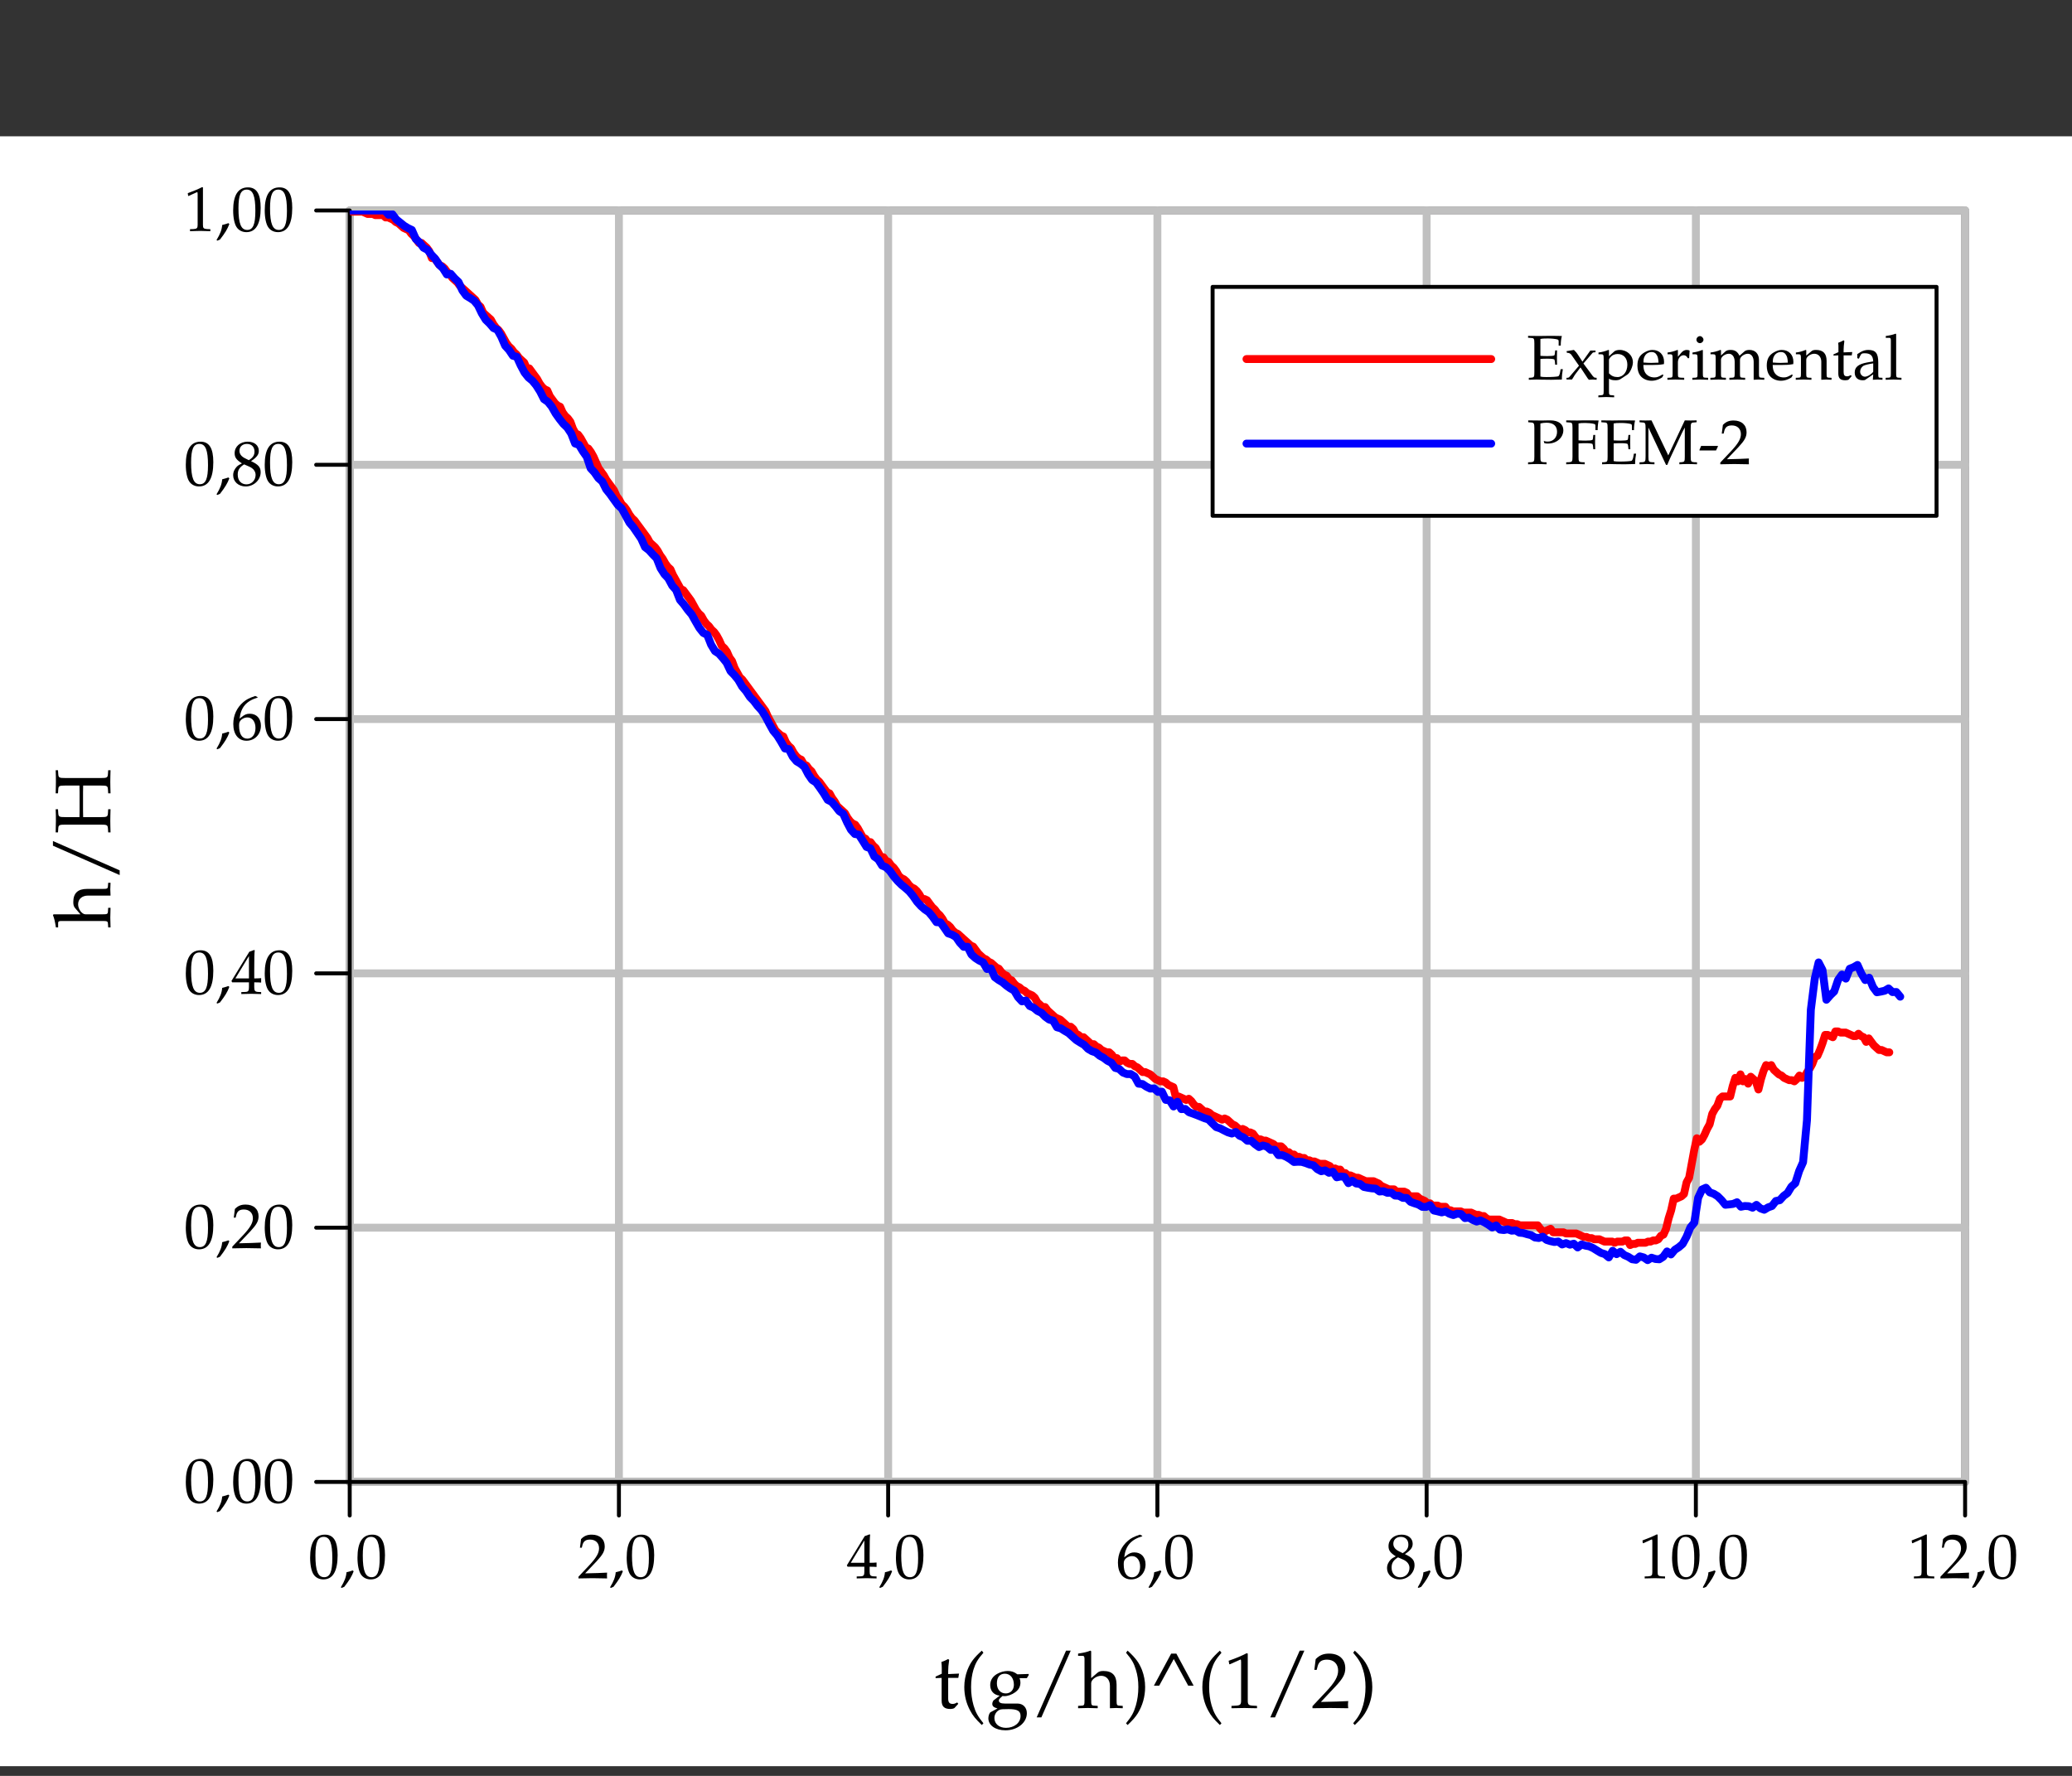 <?xml version="1.0" encoding="UTF-8"?>
<svg xmlns="http://www.w3.org/2000/svg" xmlns:xlink="http://www.w3.org/1999/xlink" width="262.5pt" height="225pt" viewBox="0 0 262.5 225" version="1.1">
<rect x="0" y="0" width="262.5" height="225" fill="#333333" stroke="none"/>
<defs>
<g>
<symbol overflow="visible" id="glyph0-0">
<path style="stroke:none;" d="M 2.109 -5.516 C 0.859 -5.516 0.234 -4.531 0.234 -2.594 C 0.234 -1.656 0.406 -0.844 0.688 -0.453 C 0.953 -0.062 1.406 0.156 1.906 0.156 C 3.109 0.156 3.719 -0.875 3.719 -2.922 C 3.719 -4.688 3.203 -5.516 2.109 -5.516 Z M 1.953 -5.234 C 2.734 -5.234 3.047 -4.453 3.047 -2.531 C 3.047 -0.828 2.75 -0.125 2.016 -0.125 C 1.234 -0.125 0.906 -0.922 0.906 -2.875 C 0.906 -4.562 1.203 -5.234 1.953 -5.234 Z M 1.953 -5.234 "/>
</symbol>
<symbol overflow="visible" id="glyph0-1">
<path style="stroke:none;" d="M 1.625 -0.984 C 1.422 -0.906 1.266 -0.859 0.844 -0.75 C 0.797 -0.141 0.594 0.391 0.125 1.156 L 0.234 1.234 L 0.562 1.094 C 1.219 0.25 1.516 -0.25 1.75 -0.875 Z M 1.625 -0.984 "/>
</symbol>
<symbol overflow="visible" id="glyph0-2">
<path style="stroke:none;" d="M 0.125 -0.188 L 0.125 0.031 C 1.625 0 1.625 0 1.906 0 C 2.203 0 2.203 0 3.75 0.031 C 3.734 -0.141 3.734 -0.219 3.734 -0.344 C 3.734 -0.438 3.734 -0.516 3.75 -0.703 C 2.828 -0.656 2.453 -0.641 0.969 -0.609 L 2.438 -2.156 C 3.203 -2.984 3.453 -3.422 3.453 -4.031 C 3.453 -4.938 2.828 -5.516 1.812 -5.516 C 1.234 -5.516 0.844 -5.359 0.453 -4.953 L 0.312 -3.859 L 0.547 -3.859 L 0.641 -4.234 C 0.781 -4.703 1.062 -4.891 1.594 -4.891 C 2.281 -4.891 2.734 -4.469 2.734 -3.781 C 2.734 -3.188 2.391 -2.594 1.484 -1.625 Z M 0.125 -0.188 "/>
</symbol>
<symbol overflow="visible" id="glyph0-3">
<path style="stroke:none;" d="M 2.234 -1.453 L 2.234 -0.844 C 2.234 -0.375 2.156 -0.25 1.766 -0.234 L 1.266 -0.219 L 1.266 0.031 C 2.328 0 2.328 0 2.516 0 C 2.719 0 2.719 0 3.781 0.031 L 3.781 -0.219 L 3.391 -0.234 C 3 -0.266 2.906 -0.375 2.906 -0.844 L 2.906 -1.453 C 3.391 -1.453 3.547 -1.438 3.781 -1.422 L 3.781 -1.984 C 3.406 -1.953 3.25 -1.953 3.125 -1.953 L 2.906 -1.953 L 2.906 -3.078 C 2.906 -4.5 2.922 -5.188 2.969 -5.516 L 2.875 -5.547 L 2.281 -5.328 L 0.016 -1.625 L 0.109 -1.453 Z M 2.234 -1.953 L 0.516 -1.953 L 2.234 -4.781 Z M 2.234 -1.953 "/>
</symbol>
<symbol overflow="visible" id="glyph0-4">
<path style="stroke:none;" d="M 3.328 -5.375 L 3.031 -5.516 C 2.266 -5.25 1.938 -5.094 1.531 -4.75 C 0.703 -4.047 0.25 -3.078 0.25 -1.969 C 0.25 -0.656 0.891 0.156 1.922 0.156 C 2.969 0.156 3.75 -0.656 3.75 -1.75 C 3.75 -2.672 3.188 -3.266 2.344 -3.266 C 1.938 -3.266 1.703 -3.172 1.234 -2.797 C 1.141 -2.719 1.141 -2.719 1.047 -2.641 C 1.219 -4.094 1.891 -4.875 3.328 -5.312 Z M 2.047 -2.797 C 2.641 -2.797 3.062 -2.266 3.062 -1.469 C 3.062 -0.641 2.641 -0.109 2.031 -0.109 C 1.359 -0.109 0.984 -0.688 0.984 -1.766 C 0.984 -2.047 1.016 -2.188 1.109 -2.328 C 1.281 -2.594 1.656 -2.797 2.047 -2.797 Z M 2.047 -2.797 "/>
</symbol>
<symbol overflow="visible" id="glyph0-5">
<path style="stroke:none;" d="M 1.344 -2.766 C 1.016 -2.609 0.875 -2.516 0.703 -2.359 C 0.406 -2.047 0.234 -1.688 0.234 -1.266 C 0.234 -0.453 0.906 0.156 1.812 0.156 C 2.844 0.156 3.719 -0.656 3.719 -1.641 C 3.719 -2.281 3.422 -2.625 2.5 -3.047 C 3.234 -3.547 3.484 -3.875 3.484 -4.359 C 3.484 -5.047 2.922 -5.516 2.078 -5.516 C 1.125 -5.516 0.422 -4.906 0.422 -4.062 C 0.422 -3.516 0.641 -3.219 1.344 -2.766 Z M 2.266 -2.359 C 2.781 -2.141 3.078 -1.75 3.078 -1.312 C 3.078 -0.641 2.578 -0.109 1.922 -0.109 C 1.25 -0.109 0.812 -0.594 0.812 -1.344 C 0.812 -1.922 1.047 -2.281 1.625 -2.641 Z M 1.781 -3.391 C 1.281 -3.625 1.031 -3.953 1.031 -4.359 C 1.031 -4.875 1.406 -5.234 1.969 -5.234 C 2.562 -5.234 2.938 -4.859 2.938 -4.266 C 2.938 -3.812 2.75 -3.5 2.219 -3.172 Z M 1.781 -3.391 "/>
</symbol>
<symbol overflow="visible" id="glyph0-6">
<path style="stroke:none;" d="M 0.531 -4.438 L 0.609 -4.438 L 1.641 -4.906 C 1.656 -4.906 1.656 -4.906 1.672 -4.906 C 1.719 -4.906 1.734 -4.844 1.734 -4.641 L 1.734 -0.766 C 1.734 -0.359 1.641 -0.266 1.219 -0.234 L 0.766 -0.219 L 0.766 0.031 C 2 0 2 0 2.094 0 C 2.188 0 2.375 0 2.641 0.016 C 2.734 0.016 3.016 0.016 3.344 0.031 L 3.344 -0.219 L 2.922 -0.234 C 2.484 -0.266 2.406 -0.359 2.406 -0.766 L 2.406 -5.516 L 2.297 -5.547 C 1.781 -5.281 1.203 -5.047 0.484 -4.781 Z M 0.531 -4.438 "/>
</symbol>
<symbol overflow="visible" id="glyph0-7">
<path style="stroke:none;" d="M 0.172 -5.297 L 0.562 -5.266 C 0.922 -5.25 0.969 -5.188 0.969 -4.547 L 0.969 -0.953 C 0.969 -0.328 0.938 -0.266 0.562 -0.234 L 0.266 -0.219 L 0.266 0.031 C 0.797 0.016 1.031 0 1.25 0 C 1.297 0 1.516 0 1.828 0.016 C 2.938 0.031 2.938 0.031 3.109 0.031 C 3.359 0.031 3.359 0.031 4.453 0 C 4.453 -0.469 4.5 -0.891 4.578 -1.312 L 4.297 -1.312 C 4.281 -1.188 4.266 -1.078 4.25 -1.047 C 4.203 -0.703 4.109 -0.453 3.984 -0.406 C 3.828 -0.359 3.234 -0.312 2.516 -0.312 C 2.109 -0.312 1.953 -0.328 1.734 -0.375 L 1.734 -2.609 C 1.953 -2.625 2.188 -2.641 2.547 -2.641 C 3.141 -2.641 3.359 -2.609 3.5 -2.547 L 3.562 -2.344 L 3.609 -1.875 L 3.844 -1.875 C 3.828 -2.609 3.828 -2.609 3.828 -2.766 C 3.828 -2.891 3.828 -2.891 3.844 -3.688 L 3.609 -3.688 L 3.562 -3.266 C 3.562 -3.203 3.531 -3.125 3.5 -3.062 C 3.359 -3 3.141 -2.969 2.609 -2.969 C 2.266 -2.969 2 -2.984 1.734 -3 L 1.734 -5.141 C 1.969 -5.188 2.109 -5.203 2.656 -5.203 C 3.125 -5.203 3.562 -5.156 3.828 -5.094 C 4.016 -5.047 4.047 -5 4.047 -4.812 L 4.047 -4.297 L 4.312 -4.297 C 4.312 -4.781 4.359 -5.156 4.453 -5.516 C 4.062 -5.531 3.812 -5.531 3.453 -5.531 C 3.25 -5.531 2.984 -5.531 2.656 -5.531 C 2.156 -5.516 1.812 -5.516 1.594 -5.516 C 1.328 -5.516 0.969 -5.516 0.172 -5.531 Z M 0.172 -5.297 "/>
</symbol>
<symbol overflow="visible" id="glyph0-8">
<path style="stroke:none;" d="M 2.297 -2.031 L 3.438 -3.359 C 3.484 -3.422 3.578 -3.453 3.719 -3.453 L 3.828 -3.453 L 3.828 -3.672 L 3.172 -3.672 L 2.172 -2.266 L 1.562 -3.203 C 1.453 -3.375 1.359 -3.484 1.094 -3.75 L 0.156 -3.594 L 0.203 -3.391 L 0.375 -3.375 C 0.516 -3.359 0.688 -3.25 0.766 -3.141 L 1.734 -1.75 L 0.531 -0.344 C 0.484 -0.266 0.375 -0.219 0.297 -0.219 L 0.156 -0.219 L 0.156 0 L 0.844 0 L 1.016 -0.266 C 1.141 -0.484 1.266 -0.688 1.328 -0.75 L 1.922 -1.531 L 2.781 -0.234 L 2.781 -0.219 C 2.859 -0.109 2.922 -0.031 2.984 0.031 C 3.406 0 3.406 0 3.469 0 C 3.547 0 3.547 0 3.969 0.031 L 3.969 -0.219 L 3.766 -0.234 C 3.672 -0.25 3.578 -0.312 3.484 -0.438 Z M 2.297 -2.031 "/>
</symbol>
<symbol overflow="visible" id="glyph0-9">
<path style="stroke:none;" d="M 0.078 -3.203 L 0.375 -3.203 C 0.703 -3.203 0.734 -3.141 0.734 -2.609 L 0.734 1.406 C 0.734 1.906 0.703 1.969 0.438 1.984 L 0.062 2.016 L 0.062 2.25 C 0.859 2.219 0.859 2.219 1.062 2.219 C 1.266 2.219 1.266 2.219 2.062 2.25 L 2.062 2.016 L 1.703 1.984 C 1.422 1.969 1.406 1.906 1.406 1.406 L 1.406 -0.109 C 1.641 0.047 1.891 0.094 2.25 0.094 C 2.484 0.094 2.703 0.047 2.828 -0.031 L 3.734 -0.625 C 4.062 -0.828 4.438 -1.656 4.438 -2.172 C 4.438 -3.062 3.703 -3.75 2.766 -3.75 C 2.469 -3.75 2.188 -3.672 2.062 -3.547 L 1.406 -2.953 L 1.406 -3.719 L 1.328 -3.75 C 0.922 -3.578 0.5 -3.469 0.078 -3.422 Z M 1.406 -2.453 C 1.406 -2.562 1.438 -2.641 1.547 -2.781 C 1.781 -3.078 2.109 -3.234 2.5 -3.234 C 3.25 -3.234 3.734 -2.703 3.734 -1.875 C 3.734 -0.969 3.203 -0.312 2.484 -0.312 C 2.047 -0.312 1.719 -0.453 1.406 -0.781 Z M 1.406 -2.453 "/>
</symbol>
<symbol overflow="visible" id="glyph0-10">
<path style="stroke:none;" d="M 3.5 -0.562 L 3.391 -0.641 C 2.875 -0.344 2.703 -0.266 2.359 -0.266 C 1.828 -0.266 1.406 -0.5 1.172 -0.891 C 1.031 -1.156 0.969 -1.375 0.953 -1.844 L 2.125 -1.844 C 2.672 -1.844 3.016 -1.859 3.562 -1.953 C 3.578 -2.062 3.578 -2.141 3.578 -2.234 C 3.578 -3.156 2.984 -3.75 2.094 -3.75 C 1.797 -3.75 1.453 -3.641 1.125 -3.453 C 0.469 -3.078 0.203 -2.578 0.203 -1.75 C 0.203 -1.25 0.328 -0.812 0.547 -0.516 C 0.859 -0.094 1.406 0.156 2 0.156 C 2.297 0.156 2.594 0.094 2.922 -0.047 C 3.141 -0.141 3.297 -0.234 3.344 -0.281 Z M 2.875 -2.141 C 2.453 -2.125 2.266 -2.109 1.969 -2.109 C 1.609 -2.109 1.406 -2.125 0.969 -2.156 C 0.969 -2.531 1 -2.719 1.109 -2.922 C 1.266 -3.266 1.609 -3.484 2 -3.484 C 2.266 -3.484 2.469 -3.391 2.609 -3.172 C 2.797 -2.906 2.844 -2.672 2.875 -2.141 Z M 2.875 -2.141 "/>
</symbol>
<symbol overflow="visible" id="glyph0-11">
<path style="stroke:none;" d="M 0.188 -3.203 L 0.484 -3.203 C 0.797 -3.203 0.828 -3.141 0.828 -2.609 L 0.828 -0.812 C 0.828 -0.312 0.812 -0.25 0.531 -0.234 L 0.172 -0.219 L 0.172 0.031 C 0.75 0.016 0.953 0 1.156 0 C 1.312 0 1.312 0 2.297 0.031 L 2.297 -0.219 L 1.875 -0.234 C 1.516 -0.266 1.5 -0.281 1.5 -0.812 L 1.5 -2.188 C 1.5 -2.672 1.828 -3.078 2.219 -3.078 C 2.453 -3.078 2.625 -2.953 2.75 -2.703 L 2.922 -2.703 L 2.984 -3.656 C 2.906 -3.719 2.766 -3.75 2.609 -3.75 C 2.375 -3.75 2.125 -3.625 1.953 -3.422 L 1.5 -2.891 L 1.5 -3.719 L 1.438 -3.75 C 1.031 -3.578 0.609 -3.469 0.188 -3.422 Z M 0.188 -3.203 "/>
</symbol>
<symbol overflow="visible" id="glyph0-12">
<path style="stroke:none;" d="M 1.5 -3.719 L 1.438 -3.75 C 1.031 -3.578 0.609 -3.469 0.188 -3.422 L 0.188 -3.203 L 0.484 -3.203 C 0.797 -3.203 0.828 -3.141 0.828 -2.609 L 0.828 -0.812 C 0.828 -0.312 0.812 -0.25 0.531 -0.234 L 0.172 -0.219 L 0.172 0.031 C 0.969 0 0.969 0 1.172 0 C 1.375 0 1.375 0 2.172 0.031 L 2.172 -0.219 L 1.797 -0.234 C 1.531 -0.25 1.5 -0.312 1.5 -0.812 Z M 1.141 -5.5 C 0.891 -5.5 0.688 -5.281 0.688 -5.047 C 0.688 -4.812 0.891 -4.609 1.125 -4.609 C 1.359 -4.609 1.578 -4.812 1.578 -5.047 C 1.578 -5.266 1.359 -5.5 1.141 -5.5 Z M 1.141 -5.5 "/>
</symbol>
<symbol overflow="visible" id="glyph0-13">
<path style="stroke:none;" d="M 0.141 -3.203 L 0.438 -3.203 C 0.766 -3.203 0.797 -3.141 0.797 -2.609 L 0.797 -0.812 C 0.797 -0.312 0.766 -0.25 0.5 -0.234 L 0.125 -0.219 L 0.125 0.031 C 0.891 0 0.922 0 1.141 0 C 1.375 0 1.578 0.016 2.094 0.031 L 2.094 -0.219 L 1.766 -0.234 C 1.484 -0.25 1.469 -0.312 1.469 -0.812 L 1.469 -2.516 C 1.469 -2.875 1.984 -3.266 2.469 -3.266 C 2.906 -3.266 3.203 -2.859 3.203 -2.25 L 3.203 -0.812 C 3.203 -0.312 3.172 -0.25 2.906 -0.234 L 2.531 -0.219 L 2.531 0.031 C 3.344 0 3.344 0 3.531 0 C 3.734 0 3.734 0 4.531 0.031 L 4.531 -0.219 L 4.172 -0.234 C 3.891 -0.25 3.875 -0.312 3.875 -0.812 L 3.875 -2.516 C 3.875 -2.875 4.406 -3.266 4.875 -3.266 C 5.312 -3.266 5.609 -2.859 5.609 -2.25 L 5.609 0.031 C 6.094 0 6.109 0 6.234 0 C 6.344 0 6.344 0 6.953 0.031 L 6.953 -0.219 L 6.578 -0.234 C 6.297 -0.25 6.281 -0.312 6.281 -0.812 L 6.281 -2.469 C 6.281 -3.25 5.812 -3.75 5.078 -3.75 C 4.797 -3.75 4.562 -3.688 4.422 -3.547 L 3.812 -3.016 C 3.562 -3.531 3.234 -3.75 2.688 -3.75 C 2.391 -3.75 2.156 -3.688 2.016 -3.547 L 1.469 -3.047 L 1.469 -3.719 L 1.391 -3.75 C 0.984 -3.578 0.562 -3.469 0.141 -3.422 Z M 0.141 -3.203 "/>
</symbol>
<symbol overflow="visible" id="glyph0-14">
<path style="stroke:none;" d="M 3.281 0.031 C 3.766 0 3.781 0 3.906 0 C 4.031 0 4.031 0 4.578 0.031 L 4.578 -0.219 L 4.25 -0.234 C 3.969 -0.25 3.953 -0.297 3.953 -0.812 L 3.953 -2.359 C 3.953 -3.297 3.516 -3.75 2.609 -3.75 C 2.312 -3.75 2.156 -3.703 1.984 -3.547 L 1.375 -3.031 L 1.375 -3.719 L 1.297 -3.75 C 0.891 -3.578 0.484 -3.469 0.062 -3.422 L 0.062 -3.203 L 0.359 -3.203 C 0.672 -3.203 0.703 -3.141 0.703 -2.609 L 0.703 -0.812 C 0.703 -0.312 0.688 -0.25 0.406 -0.234 L 0.047 -0.219 L 0.047 0.031 C 0.594 0.016 0.812 0 1.047 0 C 1.266 0 1.484 0.016 2.031 0.031 L 2.031 -0.219 L 1.672 -0.234 C 1.406 -0.25 1.375 -0.312 1.375 -0.812 L 1.375 -2.516 C 1.375 -2.875 1.906 -3.266 2.391 -3.266 C 2.922 -3.266 3.281 -2.859 3.281 -2.25 Z M 3.281 0.031 "/>
</symbol>
<symbol overflow="visible" id="glyph0-15">
<path style="stroke:none;" d="M 0.781 -3.062 L 0.781 -0.75 C 0.781 -0.156 1.047 0.094 1.656 0.094 C 1.844 0.094 2.047 0.062 2.094 0 L 2.469 -0.422 L 2.375 -0.562 C 2.172 -0.453 2.047 -0.406 1.891 -0.406 C 1.578 -0.406 1.453 -0.562 1.453 -0.953 L 1.453 -3.062 L 2.484 -3.062 L 2.547 -3.484 L 1.453 -3.438 L 1.453 -3.75 C 1.453 -4.078 1.484 -4.375 1.547 -4.875 L 1.453 -4.969 C 1.25 -4.844 1.016 -4.75 0.766 -4.656 C 0.797 -4.422 0.797 -4.266 0.797 -4.031 L 0.797 -3.469 L 0.172 -3.188 L 0.172 -3.031 Z M 0.781 -3.062 "/>
</symbol>
<symbol overflow="visible" id="glyph0-16">
<path style="stroke:none;" d="M 2.594 -0.656 L 2.547 0.031 C 3.078 0 3.078 0 3.172 0 C 3.219 0 3.422 0.016 3.766 0.031 L 3.766 -0.219 L 3.453 -0.234 C 3.266 -0.234 3.234 -0.297 3.234 -0.703 L 3.234 -2.156 C 3.234 -3.328 2.891 -3.75 1.969 -3.75 C 1.625 -3.75 1.297 -3.656 1 -3.484 L 0.578 -3.219 L 0.578 -2.703 L 0.781 -2.641 L 0.891 -2.891 C 1.062 -3.266 1.141 -3.328 1.5 -3.328 C 2.25 -3.328 2.562 -3.031 2.594 -2.297 L 1.797 -2.156 C 0.719 -1.953 0.25 -1.578 0.25 -0.891 C 0.25 -0.266 0.625 0.094 1.266 0.094 C 1.406 0.094 1.547 0.078 1.594 0.031 Z M 2.594 -0.984 C 2.359 -0.656 1.859 -0.359 1.547 -0.359 C 1.219 -0.359 0.938 -0.656 0.938 -1 C 0.938 -1.297 1.109 -1.578 1.344 -1.734 C 1.547 -1.844 1.984 -1.953 2.594 -2.047 Z M 2.594 -0.984 "/>
</symbol>
<symbol overflow="visible" id="glyph0-17">
<path style="stroke:none;" d="M 0.188 -5.281 L 0.625 -5.281 C 0.781 -5.281 0.828 -5.203 0.828 -4.953 L 0.828 -0.812 C 0.828 -0.312 0.812 -0.25 0.531 -0.234 L 0.172 -0.219 L 0.172 0.031 C 0.969 0 0.969 0 1.172 0 C 1.375 0 1.375 0 2.172 0.031 L 2.172 -0.219 L 1.797 -0.234 C 1.531 -0.25 1.5 -0.312 1.5 -0.812 L 1.5 -5.75 L 1.438 -5.812 C 1.078 -5.672 0.812 -5.609 0.188 -5.516 Z M 0.188 -5.281 "/>
</symbol>
<symbol overflow="visible" id="glyph0-18">
<path style="stroke:none;" d="M 1.734 -5.141 C 2.016 -5.203 2.234 -5.234 2.516 -5.234 C 3.375 -5.234 3.844 -4.828 3.844 -4.078 C 3.844 -3.359 3.359 -2.844 2.656 -2.844 C 2.484 -2.844 2.375 -2.859 2.156 -2.922 L 2.234 -2.641 C 2.438 -2.594 2.547 -2.594 2.703 -2.594 C 3.797 -2.594 4.641 -3.344 4.641 -4.297 C 4.641 -5.062 4.016 -5.531 3 -5.531 C 2.953 -5.531 2.875 -5.531 2.781 -5.531 C 2.484 -5.516 1.875 -5.516 1.641 -5.516 C 1.469 -5.516 1.469 -5.516 0.188 -5.531 L 0.188 -5.297 L 0.547 -5.266 C 0.906 -5.25 0.969 -5.141 0.969 -4.547 L 0.969 -0.953 C 0.969 -0.328 0.922 -0.266 0.562 -0.234 L 0.172 -0.219 L 0.172 0.031 C 0.641 0.016 0.922 0 1.344 0 C 1.766 0 2.047 0.016 2.516 0.031 L 2.516 -0.219 L 2.141 -0.234 C 1.766 -0.266 1.734 -0.328 1.734 -0.953 Z M 1.734 -5.141 "/>
</symbol>
<symbol overflow="visible" id="glyph0-19">
<path style="stroke:none;" d="M 1.734 -2.609 C 1.953 -2.625 2.188 -2.641 2.547 -2.641 C 3.141 -2.641 3.359 -2.609 3.5 -2.547 L 3.562 -2.344 L 3.609 -1.875 L 3.844 -1.875 C 3.828 -2.609 3.828 -2.609 3.828 -2.766 C 3.828 -2.891 3.828 -2.891 3.844 -3.688 L 3.609 -3.688 L 3.562 -3.266 C 3.562 -3.203 3.531 -3.125 3.5 -3.062 C 3.359 -3 3.141 -2.969 2.609 -2.969 C 2.266 -2.969 2 -2.984 1.734 -3 L 1.734 -5.141 C 1.969 -5.188 2.109 -5.203 2.578 -5.203 C 2.969 -5.203 3.422 -5.156 3.656 -5.094 C 3.859 -5.047 3.875 -5 3.875 -4.812 L 3.875 -4.297 L 4.156 -4.297 C 4.156 -4.781 4.203 -5.156 4.281 -5.516 C 3.891 -5.531 3.656 -5.531 3.312 -5.531 L 2.453 -5.531 C 2.062 -5.516 1.781 -5.516 1.578 -5.516 C 1.359 -5.516 1.359 -5.516 0.172 -5.531 L 0.172 -5.297 L 0.562 -5.266 C 0.922 -5.25 0.969 -5.188 0.969 -4.547 L 0.969 -0.953 C 0.969 -0.328 0.922 -0.266 0.562 -0.234 L 0.172 -0.219 L 0.172 0.031 C 0.641 0.016 0.922 0 1.344 0 C 1.766 0 2.047 0.016 2.516 0.031 L 2.516 -0.219 L 2.141 -0.234 C 1.766 -0.266 1.734 -0.328 1.734 -0.953 Z M 1.734 -2.609 "/>
</symbol>
<symbol overflow="visible" id="glyph0-20">
<path style="stroke:none;" d="M 5.859 -0.953 C 5.859 -0.328 5.828 -0.266 5.453 -0.234 L 5.172 -0.219 L 5.172 0.031 C 5.547 0.016 5.781 0 6.203 0 C 6.641 0 6.938 0.016 7.406 0.031 L 7.406 -0.219 L 7.031 -0.234 C 6.656 -0.266 6.609 -0.328 6.609 -0.953 L 6.609 -4.547 C 6.609 -5.172 6.656 -5.25 7.031 -5.266 L 7.359 -5.297 L 7.359 -5.531 C 6.75 -5.516 6.75 -5.516 6.609 -5.516 C 6.5 -5.516 6.5 -5.516 5.859 -5.531 L 3.766 -1.094 L 1.641 -5.531 C 1.016 -5.516 1.016 -5.516 0.891 -5.516 C 0.766 -5.516 0.766 -5.516 0.125 -5.531 L 0.125 -5.297 L 0.484 -5.266 C 0.844 -5.25 0.891 -5.172 0.891 -4.547 L 0.891 -0.953 C 0.891 -0.344 0.844 -0.266 0.484 -0.234 L 0.125 -0.219 L 0.125 0.031 C 0.922 0 0.922 0 1.062 0 C 1.172 0 1.172 0 2.016 0.031 L 2.016 -0.219 L 1.656 -0.234 C 1.297 -0.266 1.25 -0.344 1.25 -0.953 L 1.25 -4.625 L 3.484 0.109 L 3.641 0.109 C 3.703 -0.016 3.75 -0.141 3.797 -0.266 C 3.922 -0.578 4.031 -0.797 4.078 -0.906 L 5.5 -3.938 C 5.609 -4.172 5.719 -4.359 5.859 -4.625 Z M 5.859 -0.953 "/>
</symbol>
<symbol overflow="visible" id="glyph0-21">
<path style="stroke:none;" d="M 2.25 -1.719 L 2.5 -2.25 L 2.453 -2.297 L 0.359 -2.297 L 0.141 -1.766 L 0.172 -1.719 Z M 2.25 -1.719 "/>
</symbol>
<symbol overflow="visible" id="glyph1-0">
<path style="stroke:none;" d="M 0.984 -3.812 L 0.984 -0.938 C 0.984 -0.203 1.312 0.125 2.078 0.125 C 2.312 0.125 2.547 0.062 2.609 0 L 3.094 -0.531 L 2.953 -0.703 C 2.703 -0.562 2.562 -0.516 2.375 -0.516 C 1.984 -0.516 1.812 -0.703 1.812 -1.203 L 1.812 -3.812 L 3.094 -3.812 L 3.188 -4.359 L 1.812 -4.297 L 1.812 -4.688 C 1.812 -5.094 1.844 -5.453 1.938 -6.094 L 1.812 -6.203 C 1.562 -6.062 1.266 -5.938 0.953 -5.828 C 0.984 -5.531 1 -5.344 1 -5.047 L 1 -4.344 L 0.219 -3.984 L 0.219 -3.781 Z M 0.984 -3.812 "/>
</symbol>
<symbol overflow="visible" id="glyph1-1">
<path style="stroke:none;" d="M 3.016 1.938 C 2.297 1.047 2.031 0.562 1.766 -0.328 C 1.562 -1.047 1.453 -1.812 1.453 -2.656 C 1.453 -3.484 1.562 -4.203 1.75 -4.844 C 2.016 -5.688 2.281 -6.156 3.016 -7 L 2.812 -7.266 C 1.781 -6.328 1.375 -5.781 0.984 -4.797 C 0.734 -4.125 0.594 -3.422 0.594 -2.656 C 0.594 -1.594 0.844 -0.578 1.328 0.312 C 1.688 0.984 2 1.375 2.812 2.156 Z M 3.016 1.938 "/>
</symbol>
<symbol overflow="visible" id="glyph1-2">
<path style="stroke:none;" d="M 5.188 -3.781 L 5.438 -4.188 L 5.406 -4.312 L 3.984 -4.266 C 3.609 -4.562 3.25 -4.688 2.766 -4.688 C 2.312 -4.688 1.812 -4.547 1.406 -4.312 C 0.844 -3.984 0.547 -3.5 0.547 -2.891 C 0.547 -2.156 1.016 -1.641 1.75 -1.562 L 0.953 -0.953 C 0.859 -0.797 0.812 -0.672 0.812 -0.516 C 0.812 -0.234 0.984 -0.078 1.469 0.062 L 0.594 0.531 C 0.453 0.609 0.312 0.984 0.312 1.297 C 0.312 2.203 1.203 2.828 2.484 2.828 C 3.984 2.828 5.188 1.875 5.188 0.656 C 5.188 -0.062 4.703 -0.562 4 -0.562 L 2.406 -0.562 C 1.875 -0.562 1.641 -0.688 1.641 -0.953 C 1.641 -1.078 1.719 -1.188 1.984 -1.406 C 2.047 -1.453 2.062 -1.484 2.094 -1.516 C 2.203 -1.516 2.266 -1.5 2.344 -1.5 C 2.766 -1.5 3.297 -1.688 3.703 -1.984 C 4.156 -2.312 4.375 -2.703 4.375 -3.234 C 4.375 -3.438 4.344 -3.562 4.266 -3.781 Z M 2.406 -4.344 C 3.078 -4.344 3.547 -3.797 3.547 -2.938 C 3.547 -2.297 3.125 -1.844 2.516 -1.844 C 1.844 -1.844 1.391 -2.359 1.391 -3.125 C 1.391 -3.906 1.766 -4.344 2.406 -4.344 Z M 2.875 0.141 C 4 0.141 4.391 0.375 4.391 1.016 C 4.391 1.875 3.594 2.516 2.547 2.516 C 1.688 2.516 1.078 2.016 1.078 1.266 C 1.078 0.812 1.344 0.406 1.734 0.234 C 1.906 0.156 2.188 0.141 2.875 0.141 Z M 2.875 0.141 "/>
</symbol>
<symbol overflow="visible" id="glyph1-3">
<path style="stroke:none;" d="M 5.188 -7.266 L 4.594 -7.266 L 0.875 1.188 L 1.469 1.188 Z M 5.188 -7.266 "/>
</symbol>
<symbol overflow="visible" id="glyph1-4">
<path style="stroke:none;" d="M 0.062 -6.609 L 0.625 -6.609 C 0.812 -6.609 0.875 -6.5 0.875 -6.203 L 0.875 -1.016 C 0.875 -0.391 0.844 -0.312 0.516 -0.297 L 0.062 -0.266 L 0.062 0.031 C 0.734 0.016 1.016 0 1.297 0 C 1.594 0 1.859 0.016 2.547 0.031 L 2.547 -0.266 L 2.094 -0.297 C 1.75 -0.312 1.719 -0.391 1.719 -1.016 L 1.719 -3.141 C 1.719 -3.594 2.375 -4.078 2.984 -4.078 C 3.656 -4.078 4.094 -3.578 4.094 -2.812 L 4.094 0.031 C 4.703 0 4.719 0 4.891 0 C 5.031 0 5.031 0 5.719 0.031 L 5.719 -0.266 L 5.312 -0.297 C 4.969 -0.312 4.938 -0.375 4.938 -1.016 L 4.938 -2.953 C 4.938 -4.125 4.391 -4.688 3.266 -4.688 C 2.906 -4.688 2.688 -4.625 2.484 -4.438 L 1.719 -3.781 L 1.719 -7.188 L 1.625 -7.266 C 1.188 -7.094 0.859 -7.016 0.062 -6.891 Z M 0.062 -6.609 "/>
</symbol>
<symbol overflow="visible" id="glyph1-5">
<path style="stroke:none;" d="M 0.516 2.156 C 1.203 1.5 1.484 1.172 1.797 0.688 C 2.406 -0.297 2.734 -1.453 2.734 -2.656 C 2.734 -3.422 2.594 -4.125 2.344 -4.797 C 1.953 -5.766 1.547 -6.312 0.516 -7.266 L 0.312 -7 C 1.047 -6.141 1.312 -5.672 1.562 -4.844 C 1.766 -4.203 1.875 -3.484 1.875 -2.656 C 1.875 -1.812 1.766 -1.047 1.562 -0.328 C 1.297 0.562 1.047 1.047 0.312 1.938 Z M 0.516 2.156 "/>
</symbol>
<symbol overflow="visible" id="glyph1-6">
<path style="stroke:none;" d="M 1.188 -2.828 L 3.031 -6.203 L 4.859 -2.828 L 5.547 -2.828 L 3.359 -6.891 L 2.703 -6.891 L 0.516 -2.828 Z M 1.188 -2.828 "/>
</symbol>
<symbol overflow="visible" id="glyph1-7">
<path style="stroke:none;" d="M 0.672 -5.547 L 0.766 -5.547 L 2.062 -6.125 C 2.062 -6.141 2.078 -6.141 2.094 -6.141 C 2.156 -6.141 2.172 -6.047 2.172 -5.812 L 2.172 -0.953 C 2.172 -0.438 2.062 -0.328 1.516 -0.297 L 0.953 -0.266 L 0.953 0.031 C 2.5 0 2.5 0 2.609 0 C 2.734 0 2.953 0 3.297 0.016 C 3.422 0.016 3.766 0.016 4.188 0.031 L 4.188 -0.266 L 3.656 -0.297 C 3.109 -0.328 3.016 -0.438 3.016 -0.953 L 3.016 -6.891 L 2.875 -6.938 C 2.219 -6.594 1.516 -6.297 0.594 -5.984 Z M 0.672 -5.547 "/>
</symbol>
<symbol overflow="visible" id="glyph1-8">
<path style="stroke:none;" d="M 0.156 -0.234 L 0.156 0.031 C 2.031 0 2.031 0 2.391 0 C 2.75 0 2.75 0 4.688 0.031 C 4.656 -0.188 4.656 -0.281 4.656 -0.422 C 4.656 -0.547 4.656 -0.656 4.688 -0.875 C 3.531 -0.812 3.062 -0.812 1.219 -0.766 L 3.047 -2.703 C 4.016 -3.734 4.312 -4.281 4.312 -5.031 C 4.312 -6.188 3.531 -6.891 2.266 -6.891 C 1.547 -6.891 1.047 -6.688 0.562 -6.188 L 0.391 -4.828 L 0.688 -4.828 L 0.812 -5.297 C 0.969 -5.875 1.328 -6.125 2 -6.125 C 2.859 -6.125 3.406 -5.578 3.406 -4.734 C 3.406 -3.984 2.984 -3.234 1.859 -2.047 Z M 0.156 -0.234 "/>
</symbol>
<symbol overflow="visible" id="glyph2-0">
<path style="stroke:none;" d="M -6.609 -0.062 L -6.609 -0.625 C -6.609 -0.812 -6.5 -0.875 -6.203 -0.875 L -1.016 -0.875 C -0.391 -0.875 -0.312 -0.844 -0.297 -0.516 L -0.266 -0.062 L 0.031 -0.062 C 0.016 -0.734 0 -1.016 0 -1.297 C 0 -1.594 0.016 -1.859 0.031 -2.547 L -0.266 -2.547 L -0.297 -2.094 C -0.312 -1.75 -0.391 -1.719 -1.016 -1.719 L -3.141 -1.719 C -3.594 -1.719 -4.078 -2.375 -4.078 -2.984 C -4.078 -3.656 -3.578 -4.094 -2.812 -4.094 L 0.031 -4.094 C 0 -4.703 0 -4.719 0 -4.891 C 0 -5.031 0 -5.031 0.031 -5.719 L -0.266 -5.719 L -0.297 -5.312 C -0.312 -4.969 -0.375 -4.938 -1.016 -4.938 L -2.953 -4.938 C -4.125 -4.938 -4.688 -4.391 -4.688 -3.266 C -4.688 -2.906 -4.625 -2.688 -4.438 -2.484 L -3.781 -1.719 L -7.188 -1.719 L -7.266 -1.625 C -7.094 -1.188 -7.016 -0.859 -6.891 -0.062 Z M -6.609 -0.062 "/>
</symbol>
<symbol overflow="visible" id="glyph2-1">
<path style="stroke:none;" d="M -7.266 -5.188 L -7.266 -4.594 L 1.188 -0.875 L 1.188 -1.469 Z M -7.266 -5.188 "/>
</symbol>
<symbol overflow="visible" id="glyph2-2">
<path style="stroke:none;" d="M -1.203 -6.156 C -0.406 -6.156 -0.328 -6.109 -0.297 -5.656 L -0.266 -5.172 L 0.031 -5.172 C 0.016 -5.766 0 -6.109 0 -6.625 C 0 -7.156 0.016 -7.516 0.031 -8.094 L -0.266 -8.094 L -0.297 -7.625 C -0.328 -7.156 -0.406 -7.109 -1.203 -7.109 L -5.688 -7.109 C -6.484 -7.109 -6.562 -7.156 -6.594 -7.625 L -6.625 -8.094 L -6.922 -8.094 C -6.891 -7.375 -6.891 -7.156 -6.891 -6.625 C -6.891 -6.125 -6.906 -5.891 -6.922 -5.172 L -6.625 -5.172 L -6.594 -5.656 C -6.562 -6.109 -6.484 -6.156 -5.688 -6.156 L -3.906 -6.156 C -3.906 -5.953 -3.891 -5.734 -3.891 -5.328 L -3.891 -2.984 C -3.891 -2.578 -3.906 -2.359 -3.906 -2.156 L -5.688 -2.156 C -6.484 -2.156 -6.562 -2.203 -6.594 -2.672 L -6.625 -3.156 L -6.922 -3.156 C -6.891 -2.422 -6.891 -2.203 -6.891 -1.688 C -6.891 -1.188 -6.906 -0.938 -6.922 -0.219 L -6.625 -0.219 L -6.594 -0.703 C -6.562 -1.156 -6.484 -1.203 -5.688 -1.203 L -1.203 -1.203 C -0.406 -1.203 -0.328 -1.156 -0.297 -0.703 L -0.266 -0.219 L 0.031 -0.219 C 0.016 -0.812 0 -1.156 0 -1.688 C 0 -2.203 0.016 -2.562 0.031 -3.156 L -0.266 -3.156 L -0.297 -2.672 C -0.328 -2.203 -0.406 -2.156 -1.203 -2.156 L -3.438 -2.156 C -3.453 -2.438 -3.453 -2.594 -3.453 -2.984 L -3.453 -5.328 C -3.453 -5.734 -3.453 -5.891 -3.438 -6.156 Z M -1.203 -6.156 "/>
</symbol>
</g>
<clipPath id="clip1">
  <path d="M 44.305 26.668 L 248.957 26.668 L 248.957 187.758 L 44.305 187.758 Z M 44.305 26.668 "/>
</clipPath>
<clipPath id="clip2">
  <path d="M 157.418 40.141 L 241.547 40.141 L 241.547 61.555 L 157.418 61.555 Z M 157.418 40.141 "/>
</clipPath>
</defs>
<g id="surface381151">
<path style=" stroke:none;fill-rule:nonzero;fill:rgb(100%,100%,100%);fill-opacity:1;" d="M 0 17.27 L 262.5 17.27 L 262.5 223.77 L 0 223.77 Z M 0 17.27 "/>
<path style="fill:none;stroke-width:1;stroke-linecap:round;stroke-linejoin:round;stroke:rgb(51.765%,50.98%,51.765%);stroke-opacity:1;stroke-miterlimit:10;" d="M 44.305 26.668 L 248.957 26.668 L 248.957 187.758 L 44.305 187.758 Z M 44.305 26.668 "/>
<path style="fill:none;stroke-width:1;stroke-linecap:round;stroke-linejoin:round;stroke:rgb(75.294%,75.294%,75.294%);stroke-opacity:1;stroke-miterlimit:10;" d="M 44.305 187.758 L 248.957 187.758 M 44.305 155.543 L 248.957 155.543 M 44.305 123.324 L 248.957 123.324 M 44.305 91.105 L 248.957 91.105 M 44.305 58.887 L 248.957 58.887 M 44.305 26.668 L 248.957 26.668 "/>
<path style="fill:none;stroke-width:1;stroke-linecap:round;stroke-linejoin:round;stroke:rgb(75.294%,75.294%,75.294%);stroke-opacity:1;stroke-miterlimit:10;" d="M 44.305 26.668 L 44.305 187.758 M 78.41 26.668 L 78.41 187.758 M 112.52 26.668 L 112.52 187.758 M 146.629 26.668 L 146.629 187.758 M 180.738 26.668 L 180.738 187.758 M 214.848 26.668 L 214.848 187.758 M 248.957 26.668 L 248.957 187.758 "/>
<path style="fill:none;stroke-width:0.5;stroke-linecap:round;stroke-linejoin:round;stroke:rgb(0%,0%,0%);stroke-opacity:1;stroke-miterlimit:10;" d="M 44.305 187.758 L 248.957 187.758 M 44.305 192.008 L 44.305 187.758 M 78.41 192.008 L 78.41 187.758 M 112.52 192.008 L 112.52 187.758 M 146.629 192.008 L 146.629 187.758 M 180.738 192.008 L 180.738 187.758 M 214.848 192.008 L 214.848 187.758 M 248.957 192.008 L 248.957 187.758 "/>
<g style="fill:rgb(0%,0%,0%);fill-opacity:1;">
  <use xlink:href="#glyph0-0" x="39.055" y="199.952"/>
  <use xlink:href="#glyph0-1" x="43.055" y="199.952"/>
  <use xlink:href="#glyph0-0" x="45.055" y="199.952"/>
</g>
<g style="fill:rgb(0%,0%,0%);fill-opacity:1;">
  <use xlink:href="#glyph0-2" x="73.16" y="199.952"/>
  <use xlink:href="#glyph0-1" x="77.16" y="199.952"/>
  <use xlink:href="#glyph0-0" x="79.16" y="199.952"/>
</g>
<g style="fill:rgb(0%,0%,0%);fill-opacity:1;">
  <use xlink:href="#glyph0-3" x="107.27" y="199.952"/>
  <use xlink:href="#glyph0-1" x="111.27" y="199.952"/>
  <use xlink:href="#glyph0-0" x="113.27" y="199.952"/>
</g>
<g style="fill:rgb(0%,0%,0%);fill-opacity:1;">
  <use xlink:href="#glyph0-4" x="141.379" y="199.952"/>
  <use xlink:href="#glyph0-1" x="145.379" y="199.952"/>
  <use xlink:href="#glyph0-0" x="147.379" y="199.952"/>
</g>
<g style="fill:rgb(0%,0%,0%);fill-opacity:1;">
  <use xlink:href="#glyph0-5" x="175.488" y="199.952"/>
  <use xlink:href="#glyph0-1" x="179.488" y="199.952"/>
  <use xlink:href="#glyph0-0" x="181.488" y="199.952"/>
</g>
<g style="fill:rgb(0%,0%,0%);fill-opacity:1;">
  <use xlink:href="#glyph0-6" x="207.598" y="199.952"/>
  <use xlink:href="#glyph0-0" x="211.598" y="199.952"/>
  <use xlink:href="#glyph0-1" x="215.598" y="199.952"/>
  <use xlink:href="#glyph0-0" x="217.598" y="199.952"/>
</g>
<g style="fill:rgb(0%,0%,0%);fill-opacity:1;">
  <use xlink:href="#glyph0-6" x="241.707" y="199.952"/>
  <use xlink:href="#glyph0-2" x="245.707" y="199.952"/>
  <use xlink:href="#glyph0-1" x="249.707" y="199.952"/>
  <use xlink:href="#glyph0-0" x="251.707" y="199.952"/>
</g>
<g style="fill:rgb(0%,0%,0%);fill-opacity:1;">
  <use xlink:href="#glyph1-0" x="118.312" y="216.398"/>
  <use xlink:href="#glyph1-1" x="121.572" y="216.398"/>
  <use xlink:href="#glyph1-2" x="124.902" y="216.398"/>
  <use xlink:href="#glyph1-3" x="130.462" y="216.398"/>
  <use xlink:href="#glyph1-4" x="136.521" y="216.398"/>
  <use xlink:href="#glyph1-5" x="142.342" y="216.398"/>
  <use xlink:href="#glyph1-6" x="145.672" y="216.398"/>
  <use xlink:href="#glyph1-1" x="151.731" y="216.398"/>
  <use xlink:href="#glyph1-7" x="155.062" y="216.398"/>
  <use xlink:href="#glyph1-3" x="160.062" y="216.398"/>
  <use xlink:href="#glyph1-8" x="166.121" y="216.398"/>
  <use xlink:href="#glyph1-5" x="171.121" y="216.398"/>
</g>
<path style="fill:none;stroke-width:0.5;stroke-linecap:round;stroke-linejoin:round;stroke:rgb(0%,0%,0%);stroke-opacity:1;stroke-miterlimit:10;" d="M 44.305 187.758 L 44.305 26.668 M 40.055 187.758 L 44.305 187.758 M 40.055 155.543 L 44.305 155.543 M 40.055 123.324 L 44.305 123.324 M 40.055 91.105 L 44.305 91.105 M 40.055 58.887 L 44.305 58.887 M 40.055 26.668 L 44.305 26.668 "/>
<g style="fill:rgb(0%,0%,0%);fill-opacity:1;">
  <use xlink:href="#glyph0-0" x="23.305" y="190.351"/>
  <use xlink:href="#glyph0-1" x="27.305" y="190.351"/>
  <use xlink:href="#glyph0-0" x="29.305" y="190.351"/>
  <use xlink:href="#glyph0-0" x="33.305" y="190.351"/>
</g>
<g style="fill:rgb(0%,0%,0%);fill-opacity:1;">
  <use xlink:href="#glyph0-0" x="23.305" y="158.132"/>
  <use xlink:href="#glyph0-1" x="27.305" y="158.132"/>
  <use xlink:href="#glyph0-2" x="29.305" y="158.132"/>
  <use xlink:href="#glyph0-0" x="33.305" y="158.132"/>
</g>
<g style="fill:rgb(0%,0%,0%);fill-opacity:1;">
  <use xlink:href="#glyph0-0" x="23.305" y="125.913"/>
  <use xlink:href="#glyph0-1" x="27.305" y="125.913"/>
  <use xlink:href="#glyph0-3" x="29.305" y="125.913"/>
  <use xlink:href="#glyph0-0" x="33.305" y="125.913"/>
</g>
<g style="fill:rgb(0%,0%,0%);fill-opacity:1;">
  <use xlink:href="#glyph0-0" x="23.305" y="93.694"/>
  <use xlink:href="#glyph0-1" x="27.305" y="93.694"/>
  <use xlink:href="#glyph0-4" x="29.305" y="93.694"/>
  <use xlink:href="#glyph0-0" x="33.305" y="93.694"/>
</g>
<g style="fill:rgb(0%,0%,0%);fill-opacity:1;">
  <use xlink:href="#glyph0-0" x="23.305" y="61.476"/>
  <use xlink:href="#glyph0-1" x="27.305" y="61.476"/>
  <use xlink:href="#glyph0-5" x="29.305" y="61.476"/>
  <use xlink:href="#glyph0-0" x="33.305" y="61.476"/>
</g>
<g style="fill:rgb(0%,0%,0%);fill-opacity:1;">
  <use xlink:href="#glyph0-6" x="23.305" y="29.257"/>
  <use xlink:href="#glyph0-1" x="27.305" y="29.257"/>
  <use xlink:href="#glyph0-0" x="29.305" y="29.257"/>
  <use xlink:href="#glyph0-0" x="33.305" y="29.257"/>
</g>
<g style="fill:rgb(0%,0%,0%);fill-opacity:1;">
  <use xlink:href="#glyph2-0" x="13.973" y="117.562"/>
  <use xlink:href="#glyph2-1" x="13.973" y="111.742"/>
  <use xlink:href="#glyph2-2" x="13.973" y="105.683"/>
</g>
<g clip-path="url(#clip1)" clip-rule="nonzero">
<path style="fill:none;stroke-width:1;stroke-linecap:round;stroke-linejoin:round;stroke:rgb(100%,0%,0%);stroke-opacity:1;stroke-miterlimit:10;" d="M 44.305 26.668 L 44.629 26.816 L 45.93 26.816 L 46.254 26.961 L 46.578 27.109 L 47.23 27.109 L 47.555 27.258 L 48.527 27.258 L 48.855 27.551 L 49.18 27.551 L 49.504 27.699 L 49.828 27.844 L 50.156 28.141 L 50.48 28.285 L 50.805 28.582 L 51.129 28.875 L 51.453 29.023 L 51.781 29.168 L 52.105 29.609 L 52.43 29.906 L 52.754 30.344 L 53.082 30.785 L 53.406 30.785 L 53.73 31.082 L 54.055 31.375 L 54.379 31.816 L 54.707 32.699 L 55.031 32.699 L 55.68 33.582 L 56.008 33.73 L 56.332 34.023 L 56.656 34.465 L 56.98 34.758 L 57.305 35.199 L 57.633 35.496 L 57.957 35.789 L 58.281 36.23 L 58.605 36.523 L 58.934 36.82 L 59.582 37.406 L 59.906 37.703 L 60.23 37.996 L 60.559 38.586 L 60.883 38.879 L 61.207 39.613 L 61.531 39.91 L 61.855 40.203 L 62.184 40.496 L 62.508 41.086 L 62.832 41.527 L 63.156 41.82 L 63.484 42.262 L 63.809 42.852 L 64.133 43.438 L 64.457 43.879 L 64.781 44.176 L 65.109 44.617 L 65.434 44.91 L 65.758 45.352 L 66.082 45.645 L 66.41 45.941 L 66.734 46.676 L 67.059 46.676 L 67.707 47.559 L 68.035 48 L 68.359 48.59 L 68.684 49.031 L 69.008 49.324 L 69.336 49.473 L 69.66 50.207 L 70.309 51.09 L 70.633 51.383 L 70.961 51.531 L 71.285 52.266 L 71.609 52.707 L 71.934 53 L 72.262 53.441 L 72.586 54.324 L 72.91 54.914 L 73.234 55.062 L 73.559 55.504 L 73.887 56.09 L 74.211 56.68 L 74.535 56.828 L 74.859 57.27 L 75.188 57.855 L 75.512 58.594 L 75.836 59.328 L 76.484 60.211 L 76.812 60.797 L 77.785 62.121 L 78.113 62.859 L 78.438 63.301 L 78.762 63.887 L 79.086 64.184 L 79.41 64.625 L 79.738 65.211 L 80.062 65.652 L 80.387 65.949 L 80.711 66.391 L 81.039 66.832 L 82.012 68.156 L 82.336 68.742 L 82.664 69.035 L 82.988 69.332 L 83.312 69.773 L 83.637 70.359 L 83.961 70.801 L 84.289 71.391 L 84.613 71.832 L 84.938 72.125 L 85.262 72.863 L 85.59 73.449 L 86.238 74.629 L 86.562 74.773 L 86.887 75.215 L 87.215 75.656 L 87.539 76.098 L 88.188 77.277 L 88.516 77.719 L 88.84 78.012 L 89.164 78.602 L 89.488 79.039 L 89.812 79.336 L 90.141 79.777 L 90.465 80.07 L 90.789 80.512 L 91.113 81.102 L 91.441 81.836 L 91.766 82.129 L 92.09 82.57 L 92.414 83.309 L 92.738 83.75 L 93.066 84.633 L 93.391 85.219 L 93.715 85.809 L 94.039 86.102 L 94.367 86.543 L 95.664 88.309 L 95.992 88.75 L 96.965 90.074 L 97.293 90.809 L 97.941 91.988 L 98.266 92.574 L 98.59 92.871 L 98.918 93.164 L 99.242 93.312 L 99.566 94.047 L 99.891 94.488 L 100.219 94.781 L 100.543 95.371 L 100.867 95.812 L 101.191 96.105 L 101.516 96.254 L 101.844 96.844 L 102.168 96.988 L 102.492 97.43 L 102.816 97.727 L 103.145 98.312 L 103.469 98.754 L 103.793 99.047 L 104.441 99.93 L 104.77 100.371 L 105.094 100.52 L 105.418 101.109 L 105.742 101.551 L 106.066 102.137 L 106.395 102.434 L 107.043 103.02 L 107.367 103.609 L 107.695 104.051 L 108.02 104.344 L 108.344 104.492 L 108.668 104.934 L 108.992 105.523 L 109.32 106.109 L 109.645 106.258 L 109.969 106.699 L 110.293 106.699 L 110.621 107.141 L 110.945 107.434 L 111.27 108.023 L 111.594 108.609 L 111.918 108.609 L 112.246 109.051 L 112.57 109.199 L 112.895 109.641 L 113.219 109.934 L 113.547 110.375 L 113.871 110.965 L 114.195 111.258 L 114.52 111.406 L 114.844 111.699 L 115.172 112.141 L 115.496 112.438 L 115.82 112.582 L 116.145 112.879 L 116.473 113.32 L 116.797 113.906 L 117.121 113.906 L 117.445 114.055 L 117.77 114.496 L 118.098 114.938 L 118.422 115.23 L 118.746 115.672 L 119.07 115.969 L 119.398 116.41 L 119.723 116.996 L 120.047 117.145 L 120.371 117.438 L 120.695 117.879 L 121.023 118.172 L 121.348 118.32 L 121.672 118.613 L 121.996 118.91 L 122.324 119.203 L 122.648 119.496 L 122.973 119.793 L 123.297 119.938 L 123.621 120.379 L 123.949 120.82 L 124.273 121.117 L 124.598 121.41 L 124.922 121.559 L 125.25 121.852 L 125.574 122 L 126.223 122.586 L 126.547 122.734 L 126.875 123.176 L 127.199 123.469 L 127.523 123.617 L 127.848 124.059 L 128.172 124.207 L 128.5 124.648 L 128.824 124.941 L 129.148 125.09 L 129.473 125.383 L 129.801 125.531 L 130.125 125.824 L 130.449 125.973 L 130.773 126.117 L 131.098 126.414 L 131.426 127 L 131.75 127.293 L 132.074 127.59 L 132.398 127.59 L 132.727 128.031 L 133.375 128.617 L 133.699 128.914 L 134.023 129.059 L 134.352 129.207 L 134.676 129.5 L 135 129.797 L 135.324 130.09 L 135.652 130.09 L 135.977 130.383 L 136.301 130.973 L 136.625 131.121 L 136.949 131.414 L 137.277 131.414 L 137.602 131.707 L 137.926 132.004 L 138.25 132.297 L 138.578 132.297 L 138.902 132.59 L 139.227 132.738 L 139.551 133.031 L 139.875 133.18 L 140.203 133.328 L 140.527 133.328 L 140.852 133.621 L 141.176 134.062 L 141.504 134.062 L 141.828 134.504 L 142.152 134.355 L 142.477 134.355 L 142.801 134.652 L 143.129 134.797 L 143.453 134.797 L 143.777 135.094 L 144.102 135.238 L 144.43 135.535 L 144.754 135.828 L 145.078 135.828 L 145.402 135.977 L 145.727 136.121 L 146.055 136.418 L 146.379 136.711 L 146.703 136.855 L 147.027 137.004 L 147.355 137.004 L 147.68 137.152 L 148.004 137.445 L 148.328 137.594 L 148.652 137.738 L 148.98 139.062 L 149.305 138.918 L 149.629 139.062 L 150.277 139.359 L 150.605 139.211 L 150.93 139.504 L 151.254 139.945 L 151.578 140.242 L 151.906 140.242 L 152.555 140.828 L 152.879 140.828 L 153.203 140.977 L 153.531 141.27 L 154.18 141.566 L 154.504 141.711 L 154.832 141.859 L 155.156 141.711 L 155.48 141.859 L 155.805 142.152 L 156.129 142.449 L 156.457 142.594 L 156.781 142.891 L 157.105 143.184 L 157.43 143.035 L 157.758 143.184 L 158.082 143.477 L 158.406 143.477 L 158.73 143.625 L 159.055 144.066 L 159.383 144.359 L 159.707 144.359 L 160.031 144.508 L 160.355 144.508 L 160.684 144.656 L 161.008 144.801 L 161.332 144.949 L 161.656 145.242 L 162.309 145.242 L 162.633 145.539 L 162.957 145.98 L 163.281 145.98 L 163.609 146.273 L 163.934 146.273 L 164.258 146.566 L 164.582 146.566 L 164.906 146.715 L 165.234 146.715 L 165.559 147.008 L 165.883 147.008 L 166.207 147.156 L 166.535 147.156 L 166.859 147.301 L 167.184 147.449 L 167.832 147.449 L 168.16 147.598 L 168.484 147.742 L 168.809 148.184 L 169.133 148.039 L 169.461 148.184 L 169.785 148.184 L 170.109 148.625 L 170.434 148.625 L 170.758 148.922 L 171.086 148.922 L 171.41 149.066 L 171.734 149.215 L 172.059 149.215 L 172.383 149.363 L 172.711 149.508 L 173.035 149.656 L 174.012 149.656 L 174.336 149.805 L 174.66 149.949 L 174.984 150.246 L 175.309 150.391 L 175.637 150.539 L 175.961 150.688 L 176.609 150.688 L 176.938 150.98 L 177.91 150.98 L 178.234 151.129 L 178.562 151.57 L 179.535 151.57 L 179.863 151.863 L 180.188 152.012 L 180.512 152.156 L 180.836 152.453 L 181.16 152.453 L 181.488 152.746 L 182.137 152.746 L 182.461 152.895 L 183.113 152.895 L 183.438 153.336 L 183.762 153.336 L 184.086 153.48 L 185.062 153.48 L 185.387 153.629 L 186.363 153.629 L 186.688 153.777 L 187.012 153.922 L 187.34 153.922 L 187.664 154.07 L 187.988 154.07 L 188.312 154.363 L 188.641 154.512 L 189.938 154.512 L 190.266 154.66 L 190.59 154.805 L 190.914 154.953 L 191.566 154.953 L 191.891 155.102 L 192.215 155.102 L 192.539 155.246 L 194.816 155.246 L 195.141 155.688 L 195.465 155.984 L 195.789 155.984 L 196.117 155.836 L 196.441 155.688 L 196.766 156.129 L 198.066 156.129 L 198.391 156.277 L 199.691 156.277 L 200.016 156.422 L 200.34 156.57 L 200.668 156.719 L 200.992 156.719 L 201.316 156.863 L 201.641 156.863 L 201.969 157.012 L 202.617 157.012 L 202.941 157.16 L 203.266 157.305 L 204.242 157.305 L 204.566 157.453 L 204.895 157.305 L 205.543 157.305 L 205.867 157.16 L 206.191 157.16 L 206.52 157.746 L 206.844 157.602 L 207.168 157.602 L 207.492 157.453 L 208.469 157.453 L 208.793 157.305 L 209.117 157.305 L 209.445 157.16 L 209.77 157.16 L 210.094 157.012 L 210.418 156.57 L 210.746 156.422 L 211.07 155.688 L 211.395 154.363 L 211.719 153.336 L 212.043 151.863 L 212.371 151.863 L 212.695 151.715 L 213.02 151.57 L 213.344 151.273 L 213.672 149.805 L 213.996 149.215 L 214.645 145.684 L 214.969 144.215 L 215.297 144.656 L 215.621 144.359 L 215.945 143.773 L 216.27 143.035 L 216.594 142.449 L 216.922 141.125 L 217.246 140.535 L 217.57 140.094 L 217.895 139.211 L 218.223 138.918 L 219.195 138.918 L 219.52 137.594 L 219.848 136.562 L 220.172 137.004 L 220.496 136.121 L 220.82 137.004 L 221.148 136.711 L 221.473 137.297 L 221.797 136.418 L 222.445 137.004 L 222.773 138.035 L 223.098 136.711 L 223.422 135.68 L 223.746 134.945 L 224.074 135.094 L 224.398 134.945 L 224.723 135.535 L 225.371 136.121 L 225.699 136.27 L 226.023 136.562 L 226.348 136.711 L 226.672 136.855 L 227 136.855 L 227.324 137.004 L 227.648 136.711 L 227.973 136.27 L 228.297 136.562 L 228.625 136.418 L 228.949 135.828 L 229.273 135.387 L 229.598 134.797 L 229.926 133.914 L 230.25 133.77 L 230.574 133.031 L 230.898 132.148 L 231.223 131.121 L 231.551 131.121 L 231.875 131.266 L 232.199 131.414 L 232.523 130.68 L 232.852 130.68 L 233.176 130.824 L 233.824 130.824 L 234.148 130.973 L 234.477 131.121 L 234.801 131.266 L 235.125 131.266 L 235.449 130.973 L 235.777 131.266 L 236.102 131.414 L 236.426 132.004 L 236.75 131.562 L 237.074 132.004 L 237.402 132.445 L 238.051 133.031 L 238.375 133.031 L 238.699 133.18 L 239.027 133.328 L 239.352 133.328 "/>
<path style="fill:none;stroke-width:1;stroke-linecap:round;stroke-linejoin:round;stroke:rgb(0%,0%,100%);stroke-opacity:1;stroke-miterlimit:10;" d="M 44.305 26.668 L 48.734 26.668 L 49.227 27.211 L 49.719 27.152 L 50.211 27.812 L 50.703 28.203 L 51.195 28.602 L 51.688 28.902 L 52.18 29.137 L 52.672 30.27 L 53.164 30.727 L 53.656 31.387 L 54.148 31.645 L 54.641 32.258 L 55.133 32.793 L 55.625 33.523 L 56.117 33.996 L 56.609 34.77 L 57.102 34.695 L 57.598 35.266 L 58.09 35.73 L 58.582 36.801 L 59.074 37.473 L 59.566 37.762 L 60.059 38.094 L 60.551 38.68 L 61.043 39.707 L 61.535 40.512 L 62.027 40.988 L 62.52 41.562 L 63.012 41.785 L 63.504 42.664 L 63.996 43.801 L 64.488 44.34 L 64.98 45.07 L 65.473 45.203 L 65.965 46.285 L 66.457 47.207 L 66.949 47.824 L 67.441 48.227 L 67.934 48.824 L 68.426 49.598 L 68.918 50.57 L 69.41 50.906 L 69.902 51.523 L 70.395 52.391 L 70.887 53.082 L 71.379 53.703 L 71.871 54.176 L 72.367 54.93 L 72.859 56.191 L 73.352 56.363 L 73.844 57.18 L 74.336 57.875 L 74.828 59.332 L 75.32 59.867 L 75.812 60.578 L 76.305 61.012 L 76.797 61.996 L 77.289 62.602 L 77.781 63.293 L 78.273 63.973 L 78.766 64.426 L 79.258 65.312 L 79.75 66.223 L 80.242 66.801 L 81.227 68.238 L 81.719 69.32 L 82.211 69.699 L 82.703 70.242 L 83.195 70.742 L 83.688 71.988 L 84.18 72.758 L 84.672 73.281 L 85.164 74.199 L 85.656 74.754 L 86.148 76.012 L 86.645 76.59 L 87.137 77.273 L 87.629 77.855 L 88.121 78.727 L 88.613 79.574 L 89.105 80.191 L 89.598 80.434 L 90.09 81.68 L 90.582 82.492 L 91.074 82.812 L 91.566 83.367 L 92.059 83.98 L 92.551 85.027 L 93.043 85.535 L 93.535 86.137 L 94.027 86.996 L 94.52 87.566 L 95.012 88.312 L 95.504 88.812 L 95.996 89.465 L 96.488 90.004 L 96.98 90.773 L 97.473 91.711 L 97.965 92.598 L 98.457 93.176 L 98.949 93.965 L 99.441 94.832 L 99.934 94.906 L 100.426 95.867 L 100.918 96.457 L 101.414 96.754 L 101.906 97.16 L 102.398 98.105 L 102.891 98.82 L 103.383 99.133 L 103.875 99.812 L 104.367 100.527 L 104.859 101.34 L 105.352 101.586 L 105.844 102.145 L 106.336 102.777 L 106.828 103.105 L 107.32 104.195 L 107.812 105.129 L 108.305 105.668 L 108.797 105.742 L 109.289 106.512 L 109.781 107.305 L 110.273 107.48 L 110.766 108.523 L 111.258 108.871 L 111.75 109.664 L 112.242 109.871 L 112.734 110.344 L 113.227 111.035 L 113.719 111.613 L 114.211 112.102 L 114.703 112.504 L 115.195 112.938 L 115.691 113.543 L 116.184 114.254 L 116.676 114.797 L 117.168 115.227 L 117.66 115.559 L 118.152 116.145 L 118.645 116.836 L 119.137 116.863 L 119.629 117.539 L 120.121 118.254 L 120.613 118.426 L 121.105 118.711 L 121.598 119.426 L 122.09 119.961 L 122.582 119.957 L 123.074 120.938 L 123.566 121.379 L 124.059 121.699 L 124.551 121.934 L 125.043 122.77 L 125.535 122.699 L 126.027 123.801 L 126.52 124.164 L 127.012 124.457 L 127.504 124.875 L 127.996 125.223 L 128.488 125.504 L 128.98 126.34 L 129.473 126.871 L 129.965 126.766 L 130.461 127.461 L 130.953 127.676 L 131.445 128.086 L 131.938 128.32 L 132.43 128.816 L 132.922 129.176 L 133.414 129.309 L 133.906 130.152 L 134.398 130.289 L 134.891 130.609 L 135.383 130.895 L 135.875 131.344 L 136.367 131.781 L 136.859 132.09 L 137.352 132.383 L 137.844 132.887 L 138.336 133.18 L 138.828 133.348 L 139.32 133.758 L 139.812 134.023 L 140.305 134.398 L 140.797 134.645 L 141.289 135.301 L 141.781 135.43 L 142.273 135.891 L 142.766 136.086 L 143.258 136.078 L 143.75 136.395 L 144.242 137.301 L 144.738 137.344 L 145.23 137.676 L 145.723 137.922 L 146.215 137.902 L 146.707 138.34 L 147.199 138.312 L 147.691 139.352 L 148.184 139.406 L 148.676 140.188 L 149.168 139.59 L 149.66 140.523 L 150.152 140.5 L 150.645 140.922 L 151.137 141.094 L 151.629 141.277 L 152.121 141.477 L 152.613 141.68 L 153.105 141.832 L 153.598 142.336 L 154.09 142.805 L 154.582 142.965 L 155.074 143.223 L 155.566 143.465 L 156.059 143.617 L 156.551 143.418 L 157.043 143.898 L 157.535 144.105 L 158.027 144.531 L 158.52 144.535 L 159.012 144.977 L 159.508 145.332 L 160 145.133 L 160.492 145.27 L 160.984 145.684 L 161.477 145.668 L 161.969 146.352 L 162.461 146.355 L 162.953 146.562 L 163.445 146.855 L 163.938 147.223 L 164.43 147.191 L 164.922 147.207 L 165.414 147.355 L 165.906 147.539 L 166.398 147.648 L 166.891 148.125 L 167.383 148.391 L 167.875 148.285 L 168.367 148.59 L 168.859 148.453 L 169.352 149.16 L 169.844 149.059 L 170.336 149.109 L 170.828 149.902 L 171.32 149.594 L 171.812 149.945 L 172.305 150.008 L 172.797 150.387 L 173.289 150.484 L 173.785 150.562 L 174.277 150.598 L 174.77 150.961 L 175.262 150.922 L 175.754 151.125 L 176.246 151.109 L 176.738 151.477 L 177.23 151.504 L 177.723 151.766 L 178.215 151.781 L 178.707 152.273 L 179.199 152.453 L 179.691 152.609 L 180.184 152.906 L 180.676 152.914 L 181.168 152.691 L 181.66 153.371 L 182.152 153.48 L 182.645 153.609 L 183.137 153.484 L 183.629 153.781 L 184.121 153.945 L 184.613 153.766 L 185.105 153.82 L 185.598 154.332 L 186.09 154.266 L 186.582 154.566 L 187.074 154.77 L 187.566 154.625 L 188.059 154.867 L 188.555 155.164 L 189.047 155.516 L 189.539 155.262 L 190.031 155.789 L 190.523 155.844 L 191.016 155.75 L 191.508 155.926 L 192 155.883 L 192.492 156.176 L 192.984 156.223 L 193.477 156.371 L 193.969 156.492 L 194.461 156.789 L 194.953 156.852 L 195.445 156.688 L 195.938 157.098 L 196.43 157.25 L 196.922 157.359 L 197.414 157.297 L 197.906 157.672 L 198.398 157.5 L 198.891 157.699 L 199.383 157.574 L 199.875 158.047 L 200.367 157.664 L 200.859 157.82 L 201.352 157.91 L 201.844 158.137 L 202.336 158.445 L 202.832 158.742 L 203.324 158.898 L 203.816 159.309 L 204.309 158.473 L 204.801 158.898 L 205.293 158.598 L 205.785 159.016 L 206.277 159.227 L 206.77 159.543 L 207.262 159.613 L 207.754 159.18 L 208.246 159.316 L 208.738 159.656 L 209.23 159.348 L 209.723 159.512 L 210.215 159.551 L 210.707 159.238 L 211.199 158.555 L 211.691 158.934 L 212.184 158.344 L 212.676 158.027 L 213.168 157.609 L 213.66 156.707 L 214.152 155.516 L 214.645 154.922 L 215.137 151.758 L 215.629 150.707 L 216.121 150.484 L 216.613 151.074 L 217.109 151.246 L 217.602 151.555 L 218.094 152.043 L 218.586 152.641 L 219.078 152.594 L 219.57 152.531 L 220.062 152.324 L 220.555 152.891 L 221.047 152.797 L 221.539 152.824 L 222.031 153.012 L 222.523 152.656 L 223.016 153.094 L 223.508 153.273 L 224 152.973 L 224.492 152.797 L 224.984 152.164 L 225.477 152.062 L 225.969 151.523 L 226.461 151.156 L 226.953 150.348 L 227.445 149.906 L 227.938 148.352 L 228.43 147.25 L 228.922 141.93 L 229.414 127.93 L 229.906 124.012 L 230.398 121.938 L 230.891 122.898 L 231.383 126.664 L 231.879 126.094 L 232.371 125.617 L 232.863 124.156 L 233.355 123.477 L 233.848 123.988 L 234.34 122.738 L 234.832 122.543 L 235.324 122.258 L 235.816 123.352 L 236.309 124.172 L 236.801 123.871 L 237.293 125.062 L 237.785 125.719 L 238.277 125.633 L 238.77 125.523 L 239.262 125.234 L 239.754 125.695 L 240.246 125.684 L 240.738 126.277 "/>
</g>
<path style="fill-rule:nonzero;fill:rgb(100%,100%,100%);fill-opacity:1;stroke-width:0.5;stroke-linecap:round;stroke-linejoin:round;stroke:rgb(0%,0%,0%);stroke-opacity:1;stroke-miterlimit:10;" d="M 153.625 36.348 L 245.34 36.348 L 245.34 65.348 L 153.625 65.348 Z M 153.625 36.348 "/>
<g clip-path="url(#clip2)" clip-rule="nonzero">
<path style="fill:none;stroke-width:1;stroke-linecap:round;stroke-linejoin:round;stroke:rgb(100%,0%,0%);stroke-opacity:1;stroke-miterlimit:10;" d="M 157.918 45.492 L 188.918 45.492 "/>
<g style="fill:rgb(0%,0%,0%);fill-opacity:1;">
  <use xlink:href="#glyph0-7" x="193.418" y="48.085"/>
  <use xlink:href="#glyph0-8" x="198.306" y="48.085"/>
  <use xlink:href="#glyph0-9" x="202.434" y="48.085"/>
  <use xlink:href="#glyph0-10" x="207.241" y="48.085"/>
  <use xlink:href="#glyph0-11" x="211.073" y="48.085"/>
  <use xlink:href="#glyph0-12" x="214.233" y="48.085"/>
  <use xlink:href="#glyph0-13" x="216.562" y="48.085"/>
  <use xlink:href="#glyph0-10" x="223.625" y="48.085"/>
  <use xlink:href="#glyph0-14" x="227.457" y="48.085"/>
  <use xlink:href="#glyph0-15" x="232.113" y="48.085"/>
  <use xlink:href="#glyph0-16" x="234.722" y="48.085"/>
  <use xlink:href="#glyph0-17" x="238.722" y="48.085"/>
</g>
<path style="fill:none;stroke-width:1;stroke-linecap:round;stroke-linejoin:round;stroke:rgb(0%,0%,100%);stroke-opacity:1;stroke-miterlimit:10;" d="M 157.918 56.203 L 188.918 56.203 "/>
<g style="fill:rgb(0%,0%,0%);fill-opacity:1;">
  <use xlink:href="#glyph0-18" x="193.418" y="58.792"/>
  <use xlink:href="#glyph0-19" x="198.25" y="58.792"/>
  <use xlink:href="#glyph0-7" x="202.698" y="58.792"/>
  <use xlink:href="#glyph0-20" x="207.586" y="58.792"/>
  <use xlink:href="#glyph0-21" x="215.154" y="58.792"/>
  <use xlink:href="#glyph0-2" x="217.818" y="58.792"/>
</g>
</g>
</g>
</svg>
